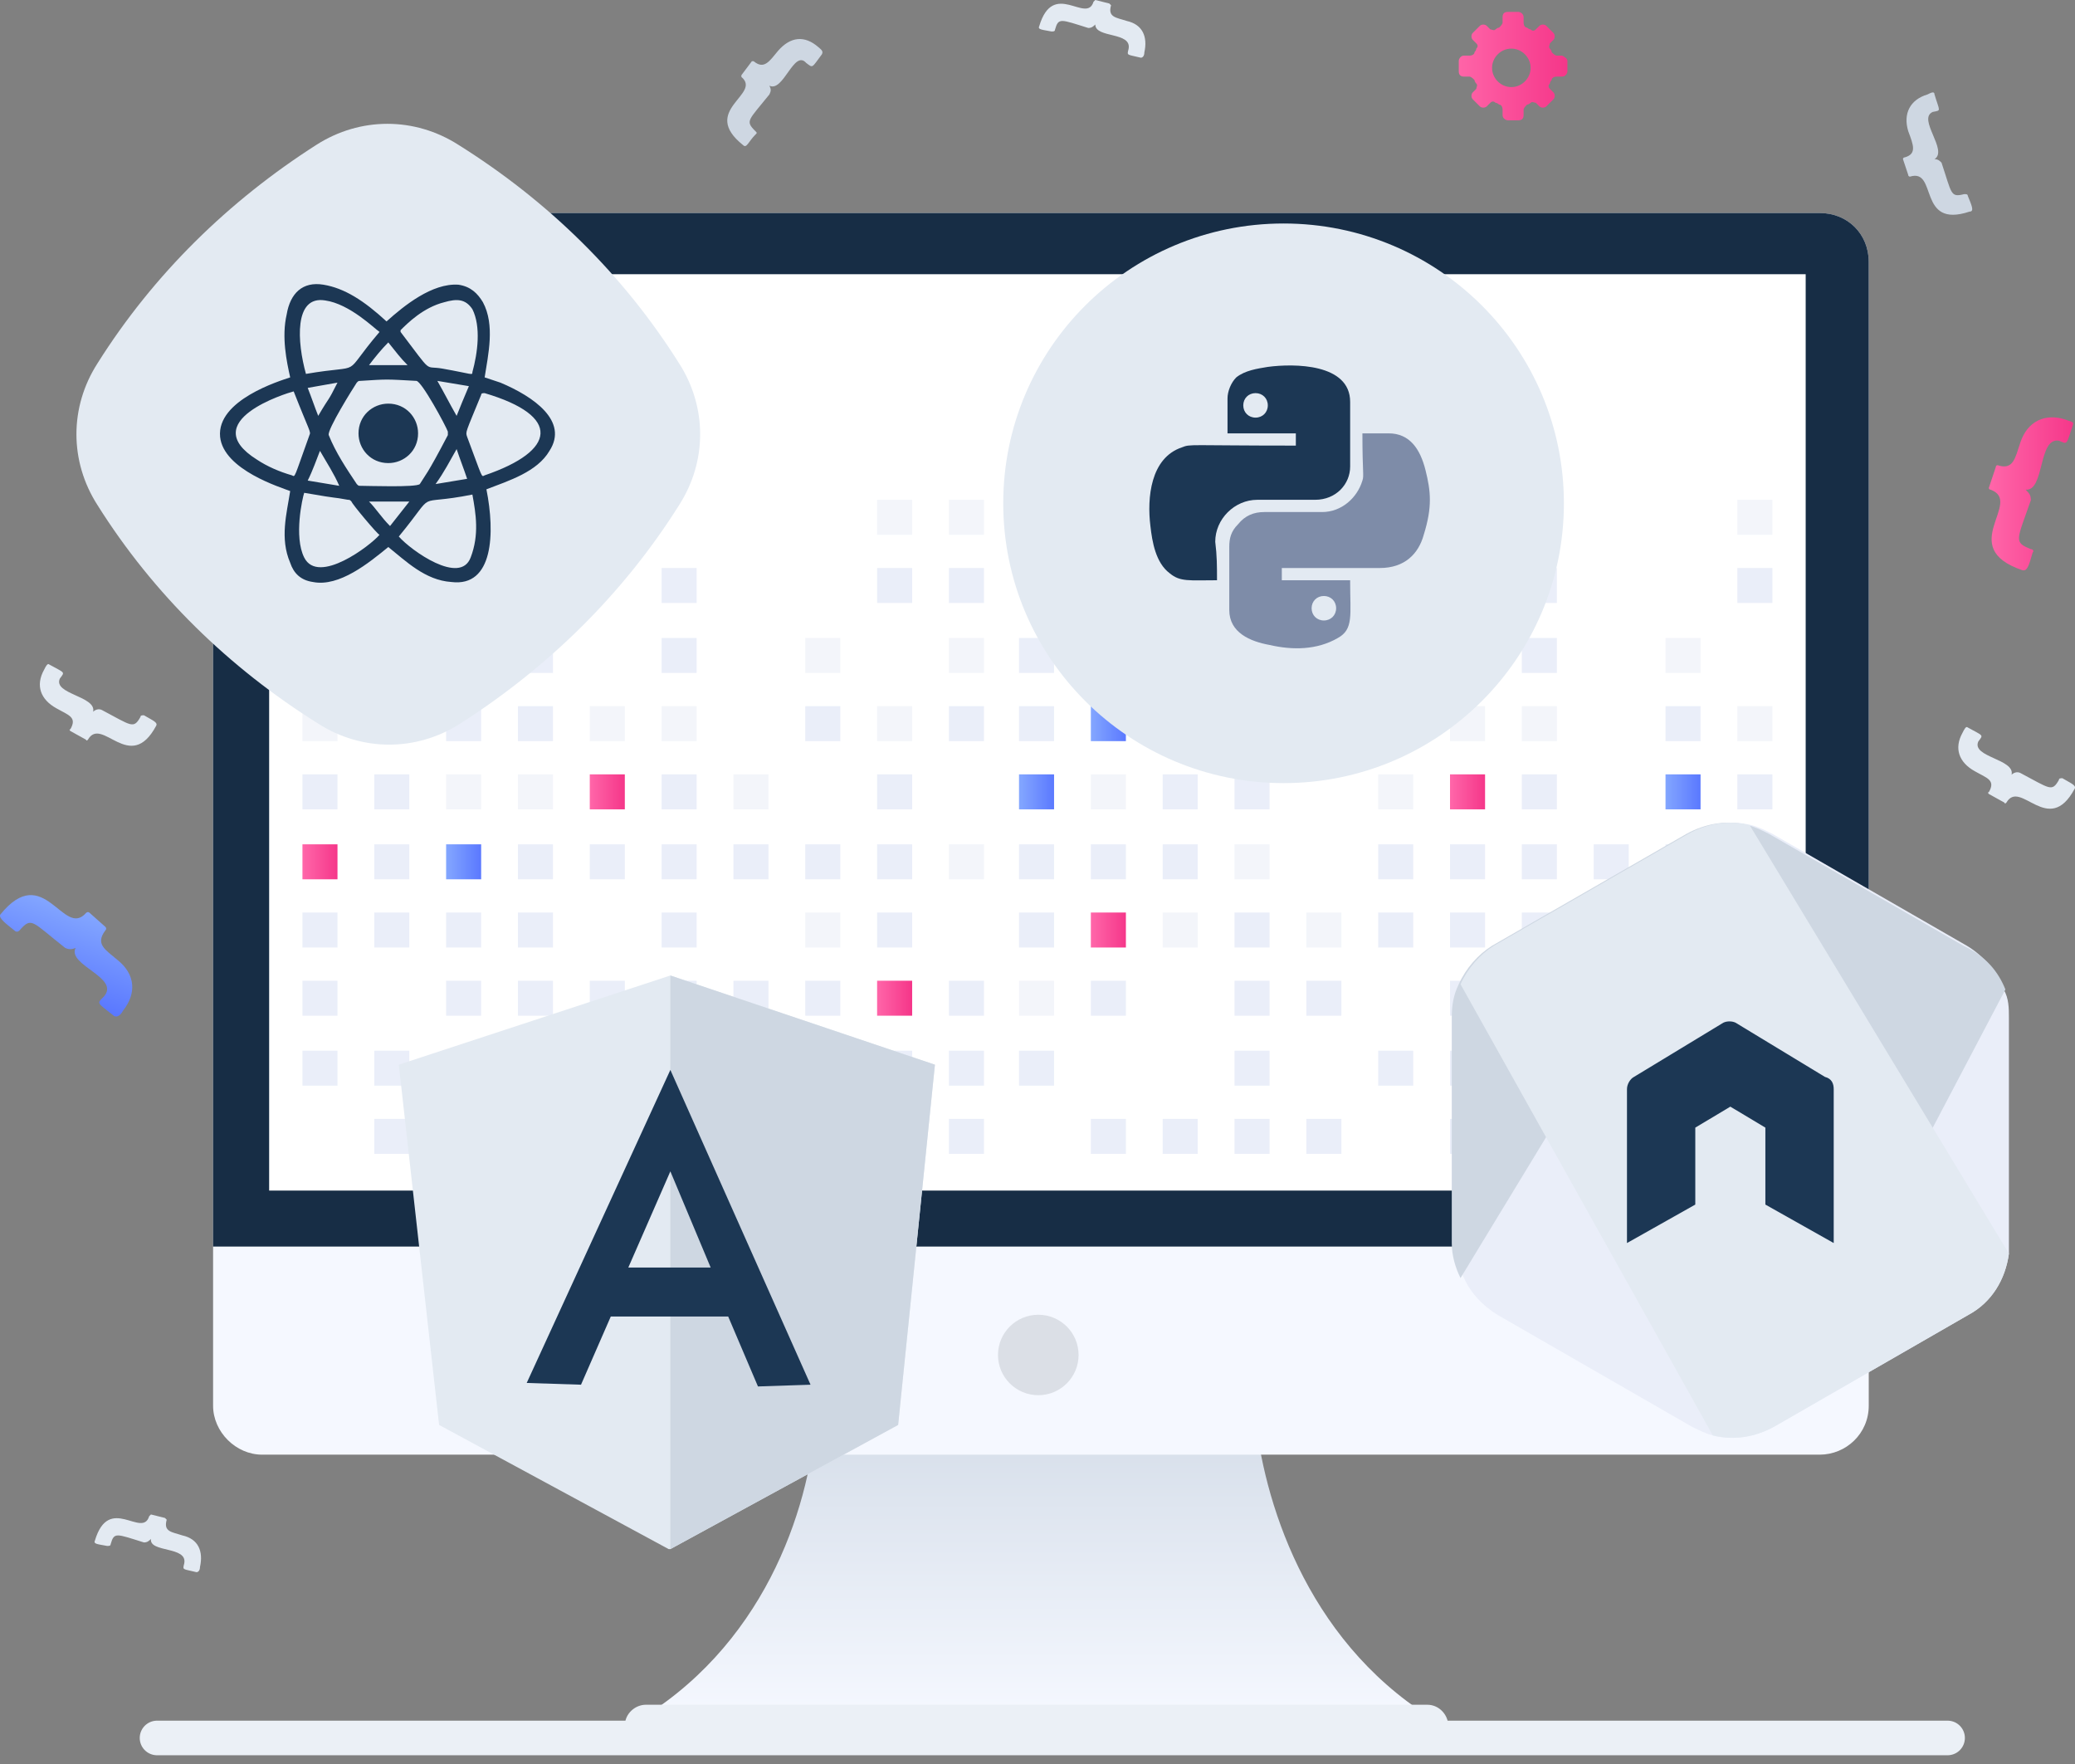 <svg width="120" height="102" viewBox="0 0 120 102" fill="none" xmlns="http://www.w3.org/2000/svg">
<rect x="0" y="0" width="120" height="102" fill="#808080" stroke="none"/>
<path d="M9.081 100.494H112.632" stroke="#EBF0F6" stroke-width="2" stroke-miterlimit="10" stroke-linecap="round" stroke-linejoin="round"/>
<path d="M90.341 3.216H90.037C89.936 3.216 89.834 3.115 89.733 3.013C89.733 2.912 89.632 2.811 89.632 2.811C89.531 2.71 89.632 2.609 89.632 2.508L89.834 2.306C89.936 2.204 89.936 2.002 89.834 1.901L89.429 1.497C89.328 1.395 89.125 1.395 89.024 1.497L88.821 1.699C88.72 1.8 88.619 1.8 88.517 1.699C88.416 1.699 88.315 1.598 88.315 1.598C88.213 1.598 88.112 1.497 88.112 1.294V0.991C88.112 0.789 87.909 0.688 87.808 0.688H87.2C86.997 0.688 86.896 0.789 86.896 0.991V1.294C86.896 1.395 86.795 1.497 86.693 1.598C86.592 1.598 86.491 1.699 86.491 1.699C86.389 1.8 86.288 1.699 86.187 1.699L85.984 1.497C85.883 1.395 85.68 1.395 85.579 1.497L85.174 1.901C85.072 2.002 85.072 2.204 85.174 2.306L85.376 2.508C85.478 2.609 85.478 2.71 85.376 2.811C85.376 2.912 85.275 3.013 85.275 3.013C85.275 3.115 85.174 3.216 84.971 3.216H84.667C84.464 3.216 84.363 3.418 84.363 3.519V4.126C84.363 4.328 84.464 4.429 84.667 4.429H84.971C85.072 4.429 85.174 4.53 85.275 4.631C85.275 4.732 85.376 4.834 85.376 4.834C85.478 4.935 85.376 5.036 85.376 5.137L85.174 5.339C85.072 5.44 85.072 5.643 85.174 5.744L85.579 6.148C85.68 6.249 85.883 6.249 85.984 6.148L86.187 5.946C86.288 5.845 86.389 5.845 86.491 5.946C86.592 5.946 86.693 6.047 86.693 6.047C86.795 6.047 86.896 6.148 86.896 6.35V6.654C86.896 6.856 87.099 6.957 87.2 6.957H87.808C88.011 6.957 88.112 6.856 88.112 6.654V6.35C88.112 6.249 88.213 6.148 88.315 6.047C88.416 6.047 88.517 5.946 88.517 5.946C88.619 5.845 88.72 5.946 88.821 5.946L89.024 6.148C89.125 6.249 89.328 6.249 89.429 6.148L89.834 5.744C89.936 5.643 89.936 5.44 89.834 5.339L89.632 5.137C89.531 5.036 89.531 4.935 89.632 4.834C89.632 4.732 89.733 4.631 89.733 4.631C89.733 4.53 89.834 4.429 90.037 4.429H90.341C90.544 4.429 90.645 4.227 90.645 4.126V3.519C90.645 3.418 90.544 3.317 90.341 3.216ZM87.403 5.036C86.795 5.036 86.288 4.53 86.288 3.924C86.288 3.317 86.795 2.811 87.403 2.811C88.011 2.811 88.517 3.317 88.517 3.924C88.517 4.53 88.011 5.036 87.403 5.036Z" fill="url(#paint0_linear_105_2459)"/>
<path d="M117.144 28.314C117.042 28.314 117.144 28.314 117.144 28.314C117.346 28.516 117.448 28.617 117.448 28.921C116.637 31.247 116.434 31.348 117.448 31.752C117.549 31.752 117.65 31.853 117.549 31.954C117.346 32.662 117.245 33.067 116.941 32.966C113.091 31.651 117.042 29.022 115.117 28.314C115.016 28.314 115.016 28.213 115.016 28.213L115.421 27C115.421 26.898 115.522 26.898 115.522 26.898C116.434 27.202 116.536 26.494 116.84 25.584C117.245 24.37 118.258 23.865 119.474 24.269C119.677 24.37 119.981 24.37 119.879 24.573C119.474 25.786 119.575 25.685 119.069 25.483C117.853 25.28 118.258 28.415 117.144 28.314Z" fill="url(#paint1_linear_105_2459)"/>
<path d="M4.372 54.808C4.372 54.707 4.372 54.707 4.372 54.808C4.17 54.909 3.967 54.909 3.765 54.808C1.839 53.291 1.839 52.988 1.13 53.797C1.029 53.898 0.928 53.898 0.826 53.797C0.32 53.392 -0.086 53.089 0.016 52.886C2.549 49.752 3.663 54.302 4.98 52.785C4.98 52.785 5.082 52.684 5.183 52.785L6.095 53.594C6.095 53.594 6.196 53.695 6.095 53.797C5.487 54.605 6.095 54.909 6.804 55.516C7.817 56.325 7.919 57.437 7.108 58.448C7.007 58.65 6.804 58.853 6.602 58.752C5.588 57.943 5.588 58.044 5.994 57.639C7.007 56.527 3.866 55.819 4.372 54.808Z" fill="url(#paint2_linear_105_2459)"/>
<path d="M44.496 4.955C44.496 4.955 44.496 5.056 44.496 4.955C44.597 5.157 44.597 5.258 44.496 5.46C43.28 6.977 43.077 6.977 43.685 7.584C43.787 7.685 43.787 7.685 43.685 7.786C43.28 8.191 43.179 8.595 42.976 8.393C40.443 6.371 44.091 5.46 42.875 4.449V4.348L43.483 3.539H43.584C44.192 4.045 44.496 3.539 45.002 2.932C45.712 2.123 46.522 2.022 47.333 2.73C47.434 2.831 47.637 2.932 47.535 3.135C46.928 3.944 47.029 3.944 46.624 3.64C45.914 2.831 45.306 5.359 44.496 4.955Z" fill="#CED7E2"/>
<path d="M116.333 44.797C116.434 44.696 116.637 44.594 116.84 44.696C118.562 45.606 118.663 45.808 119.069 45.1C119.069 44.999 119.17 44.999 119.271 44.999C119.778 45.302 120.082 45.404 119.981 45.606C118.461 48.437 116.84 44.999 116.029 46.415C116.029 46.415 115.928 46.516 115.928 46.415L115.016 45.909C115.016 45.909 114.915 45.808 115.016 45.808C115.421 45.1 114.915 44.999 114.205 44.594C113.293 44.089 112.989 43.28 113.496 42.37C113.597 42.168 113.699 41.965 113.8 42.066C114.712 42.572 114.712 42.471 114.408 42.875C114.003 43.785 116.536 43.887 116.333 44.797Z" fill="#E3EAF2"/>
<path d="M5.386 41.156C5.487 41.055 5.69 40.954 5.892 41.055C7.615 41.965 7.716 42.168 8.121 41.46C8.121 41.359 8.223 41.359 8.324 41.359C8.831 41.662 9.135 41.763 9.033 41.965C7.513 44.797 5.892 41.359 5.082 42.774C5.082 42.774 4.98 42.875 4.98 42.774L4.069 42.269C4.069 42.269 3.967 42.168 4.069 42.168C4.474 41.46 3.967 41.359 3.258 40.954C2.346 40.449 2.042 39.639 2.549 38.729C2.65 38.527 2.751 38.325 2.853 38.426C3.765 38.932 3.765 38.831 3.461 39.235C3.055 40.145 5.588 40.246 5.386 41.156Z" fill="#E3EAF2"/>
<path d="M111.875 9.202C112.077 9.202 112.179 9.303 112.28 9.404C112.888 11.224 112.787 11.427 113.597 11.224C113.699 11.224 113.8 11.224 113.8 11.326C114.003 11.831 114.205 12.236 113.901 12.236C110.862 13.247 112.077 9.708 110.456 10.213C110.456 10.213 110.355 10.213 110.355 10.112L110.051 9.202C110.051 9.202 110.051 9.101 110.152 9.101C110.862 8.899 110.659 8.393 110.355 7.584C110.051 6.573 110.456 5.764 111.47 5.461C111.672 5.359 111.875 5.258 111.875 5.461C112.179 6.472 112.28 6.371 111.773 6.472C110.862 6.876 112.685 8.696 111.875 9.202Z" fill="#CED7E2"/>
<path d="M63.342 1.416C63.24 1.517 63.139 1.618 62.937 1.618C61.315 1.112 61.214 1.011 61.011 1.719C61.011 1.82 60.91 1.82 60.809 1.82C60.302 1.719 59.998 1.719 60.099 1.517C60.91 -1.213 62.835 1.416 63.24 0.101L63.342 0L64.152 0.202L64.254 0.303C64.051 1.011 64.558 1.011 65.166 1.213C66.078 1.416 66.381 2.124 66.179 3.034C66.179 3.236 66.078 3.337 65.976 3.337C65.166 3.135 65.166 3.236 65.267 2.831C65.469 1.82 63.342 2.225 63.342 1.416Z" fill="#E3EAF2"/>
<path d="M8.729 88.987C8.628 88.987 8.729 88.987 8.729 88.987C8.628 89.088 8.527 89.189 8.324 89.189C6.703 88.683 6.602 88.582 6.399 89.29C6.399 89.391 6.298 89.391 6.196 89.391C5.69 89.29 5.386 89.29 5.487 89.088C6.298 86.358 8.223 88.987 8.628 87.672L8.729 87.571L9.54 87.773L9.641 87.874C9.439 88.582 9.945 88.582 10.553 88.784C11.465 88.987 11.769 89.695 11.566 90.605C11.566 90.807 11.465 90.908 11.364 90.908C10.553 90.706 10.553 90.807 10.655 90.402C10.857 89.391 8.628 89.796 8.729 88.987Z" fill="#E3EAF2"/>
<path d="M83.35 99.686C75.649 99.888 66.429 99.686 59.944 99.584C53.46 99.787 44.239 99.888 36.539 99.686C44.138 95.337 46.773 87.349 47.178 82.09H72.61C73.218 87.349 75.852 95.337 83.35 99.686Z" fill="url(#paint3_linear_105_2459)"/>
<path d="M37.35 101H82.539C83.147 101 83.755 100.494 83.755 99.787C83.755 99.18 83.248 98.573 82.539 98.573H37.35C36.742 98.573 36.134 99.079 36.134 99.787C36.235 100.494 36.742 101 37.35 101Z" fill="#EBF0F6"/>
<path d="M108.072 15.148V81.281C108.072 82.899 106.755 84.113 105.235 84.113H15.16C13.64 84.113 12.323 82.798 12.323 81.281V15.148C12.323 13.631 13.64 12.317 15.16 12.317H105.235C106.856 12.317 108.072 13.53 108.072 15.148Z" fill="#F5F8FF"/>
<path d="M108.072 15.148V72.079H12.323V15.148C12.323 13.631 13.64 12.317 15.16 12.317H105.235C106.856 12.317 108.072 13.53 108.072 15.148Z" fill="#172D45"/>
<path d="M104.425 15.856H15.565V68.843H104.425V15.856Z" fill="white"/>
<path d="M60.046 80.675C61.333 80.675 62.376 79.633 62.376 78.349C62.376 77.064 61.333 76.023 60.046 76.023C58.759 76.023 57.715 77.064 57.715 78.349C57.715 79.633 58.759 80.675 60.046 80.675Z" fill="#DBDFE6"/>
<path d="M19.517 60.754H17.491V62.776H19.517V60.754Z" fill="#EAEEF9"/>
<path d="M19.517 56.709H17.491V58.731H19.517V56.709Z" fill="#EAEEF9"/>
<path d="M19.517 52.765H17.491V54.788H19.517V52.765Z" fill="#EAEEF9"/>
<path d="M19.517 48.821H17.491V50.844H19.517V48.821Z" fill="url(#paint4_linear_105_2459)"/>
<path d="M19.517 44.776H17.491V46.799H19.517V44.776Z" fill="#EAEEF9"/>
<path d="M19.517 40.833H17.491V42.855H19.517V40.833Z" fill="#F3F5FA"/>
<path d="M23.671 64.697H21.645V66.72H23.671V64.697Z" fill="#EAEEF9"/>
<path d="M23.671 60.754H21.645V62.776H23.671V60.754Z" fill="#EAEEF9"/>
<path d="M23.671 52.765H21.645V54.788H23.671V52.765Z" fill="#EAEEF9"/>
<path d="M23.671 48.821H21.645V50.844H23.671V48.821Z" fill="#EAEEF9"/>
<path d="M23.671 44.776H21.645V46.799H23.671V44.776Z" fill="#EAEEF9"/>
<path d="M23.671 40.833H21.645V42.855H23.671V40.833Z" fill="#EAEEF9"/>
<path d="M23.671 36.889H21.645V38.911H23.671V36.889Z" fill="#EAEEF9"/>
<path d="M23.671 32.844H21.645V34.867H23.671V32.844Z" fill="url(#paint5_linear_105_2459)"/>
<path d="M27.826 64.697H25.799V66.72H27.826V64.697Z" fill="#EAEEF9"/>
<path d="M27.826 60.754H25.799V62.776H27.826V60.754Z" fill="#EAEEF9"/>
<path d="M27.826 56.709H25.799V58.731H27.826V56.709Z" fill="#EAEEF9"/>
<path d="M27.826 52.765H25.799V54.788H27.826V52.765Z" fill="#EAEEF9"/>
<path d="M27.826 48.821H25.799V50.844H27.826V48.821Z" fill="url(#paint6_linear_105_2459)"/>
<path d="M27.826 44.776H25.799V46.799H27.826V44.776Z" fill="#F3F5FA"/>
<path d="M27.826 40.833H25.799V42.855H27.826V40.833Z" fill="#EAEEF9"/>
<path d="M27.826 36.889H25.799V38.911H27.826V36.889Z" fill="#F3F5FA"/>
<path d="M27.826 32.844H25.799V34.867H27.826V32.844Z" fill="#EAEEF9"/>
<path d="M27.826 28.9H25.799V30.923H27.826V28.9Z" fill="#F3F5FA"/>
<path d="M31.98 64.697H29.953V66.72H31.98V64.697Z" fill="#EAEEF9"/>
<path d="M31.98 60.754H29.953V62.776H31.98V60.754Z" fill="#EAEEF9"/>
<path d="M31.98 56.709H29.953V58.731H31.98V56.709Z" fill="#EAEEF9"/>
<path d="M31.98 52.765H29.953V54.788H31.98V52.765Z" fill="#EAEEF9"/>
<path d="M31.98 48.821H29.953V50.844H31.98V48.821Z" fill="#EAEEF9"/>
<path d="M31.98 44.776H29.953V46.799H31.98V44.776Z" fill="#F3F5FA"/>
<path d="M31.98 40.833H29.953V42.855H31.98V40.833Z" fill="#EAEEF9"/>
<path d="M31.98 36.889H29.953V38.911H31.98V36.889Z" fill="#EAEEF9"/>
<path d="M36.134 64.697H34.107V66.72H36.134V64.697Z" fill="#EAEEF9"/>
<path d="M36.134 60.754H34.107V62.776H36.134V60.754Z" fill="#EAEEF9"/>
<path d="M36.134 56.709H34.107V58.731H36.134V56.709Z" fill="#EAEEF9"/>
<path d="M36.134 48.821H34.107V50.844H36.134V48.821Z" fill="#EAEEF9"/>
<path d="M36.134 44.776H34.107V46.799H36.134V44.776Z" fill="url(#paint7_linear_105_2459)"/>
<path d="M36.134 40.833H34.107V42.855H36.134V40.833Z" fill="#F3F5FA"/>
<path d="M40.288 64.697H38.262V66.72H40.288V64.697Z" fill="#EAEEF9"/>
<path d="M40.288 60.754H38.262V62.776H40.288V60.754Z" fill="#EAEEF9"/>
<path d="M40.288 56.709H38.262V58.731H40.288V56.709Z" fill="#EAEEF9"/>
<path d="M40.288 52.765H38.262V54.788H40.288V52.765Z" fill="#EAEEF9"/>
<path d="M40.288 48.821H38.262V50.844H40.288V48.821Z" fill="#EAEEF9"/>
<path d="M40.288 44.776H38.262V46.799H40.288V44.776Z" fill="#EAEEF9"/>
<path d="M40.288 40.833H38.262V42.855H40.288V40.833Z" fill="#F3F5FA"/>
<path d="M40.288 36.889H38.262V38.911H40.288V36.889Z" fill="#EAEEF9"/>
<path d="M40.288 32.844H38.262V34.867H40.288V32.844Z" fill="#EAEEF9"/>
<path d="M44.442 64.697H42.416V66.72H44.442V64.697Z" fill="#EAEEF9"/>
<path d="M44.442 60.754H42.416V62.776H44.442V60.754Z" fill="#EAEEF9"/>
<path d="M44.442 56.709H42.416V58.731H44.442V56.709Z" fill="#EAEEF9"/>
<path d="M44.442 48.821H42.416V50.844H44.442V48.821Z" fill="#EAEEF9"/>
<path d="M44.442 44.776H42.416V46.799H44.442V44.776Z" fill="#F3F5FA"/>
<path d="M48.596 64.697H46.57V66.72H48.596V64.697Z" fill="url(#paint8_linear_105_2459)"/>
<path d="M48.596 60.754H46.57V62.776H48.596V60.754Z" fill="#EAEEF9"/>
<path d="M48.596 56.709H46.57V58.731H48.596V56.709Z" fill="#EAEEF9"/>
<path d="M48.596 52.765H46.57V54.788H48.596V52.765Z" fill="#F3F5FA"/>
<path d="M48.596 48.821H46.57V50.844H48.596V48.821Z" fill="#EAEEF9"/>
<path d="M48.596 40.833H46.57V42.855H48.596V40.833Z" fill="#EAEEF9"/>
<path d="M48.596 36.889H46.57V38.911H48.596V36.889Z" fill="#F3F5FA"/>
<path d="M52.751 64.697H50.724V66.72H52.751V64.697Z" fill="#EAEEF9"/>
<path d="M52.751 60.754H50.724V62.776H52.751V60.754Z" fill="#EAEEF9"/>
<path d="M52.751 56.709H50.724V58.731H52.751V56.709Z" fill="url(#paint9_linear_105_2459)"/>
<path d="M52.751 52.765H50.724V54.788H52.751V52.765Z" fill="#EAEEF9"/>
<path d="M52.751 48.821H50.724V50.844H52.751V48.821Z" fill="#EAEEF9"/>
<path d="M52.751 44.776H50.724V46.799H52.751V44.776Z" fill="#EAEEF9"/>
<path d="M52.751 40.833H50.724V42.855H52.751V40.833Z" fill="#F3F5FA"/>
<path d="M52.751 32.844H50.724V34.867H52.751V32.844Z" fill="#EAEEF9"/>
<path d="M52.751 28.9H50.724V30.923H52.751V28.9Z" fill="#F3F5FA"/>
<path d="M81.729 60.754H79.702V62.776H81.729V60.754Z" fill="#EAEEF9"/>
<path d="M81.729 52.765H79.702V54.788H81.729V52.765Z" fill="#EAEEF9"/>
<path d="M81.729 48.821H79.702V50.844H81.729V48.821Z" fill="#EAEEF9"/>
<path d="M81.729 44.776H79.702V46.799H81.729V44.776Z" fill="#F3F5FA"/>
<path d="M81.729 40.833H79.702V42.855H81.729V40.833Z" fill="#EAEEF9"/>
<path d="M81.729 36.889H79.702V38.911H81.729V36.889Z" fill="#EAEEF9"/>
<path d="M85.883 64.697H83.856V66.72H85.883V64.697Z" fill="#EAEEF9"/>
<path d="M85.883 60.754H83.856V62.776H85.883V60.754Z" fill="#EAEEF9"/>
<path d="M85.883 56.709H83.856V58.731H85.883V56.709Z" fill="#EAEEF9"/>
<path d="M85.883 52.765H83.856V54.788H85.883V52.765Z" fill="#EAEEF9"/>
<path d="M85.883 48.821H83.856V50.844H85.883V48.821Z" fill="#EAEEF9"/>
<path d="M85.883 44.776H83.856V46.799H85.883V44.776Z" fill="url(#paint10_linear_105_2459)"/>
<path d="M85.883 40.833H83.856V42.855H85.883V40.833Z" fill="#F3F5FA"/>
<path d="M90.037 64.697H88.01V66.72H90.037V64.697Z" fill="#EAEEF9"/>
<path d="M90.037 60.754H88.01V62.776H90.037V60.754Z" fill="#EAEEF9"/>
<path d="M90.037 56.709H88.01V58.731H90.037V56.709Z" fill="#EAEEF9"/>
<path d="M90.037 52.765H88.01V54.788H90.037V52.765Z" fill="#EAEEF9"/>
<path d="M90.037 48.821H88.01V50.844H90.037V48.821Z" fill="#EAEEF9"/>
<path d="M90.037 44.776H88.01V46.799H90.037V44.776Z" fill="#EAEEF9"/>
<path d="M90.037 40.833H88.01V42.855H90.037V40.833Z" fill="#F3F5FA"/>
<path d="M90.037 36.889H88.01V38.911H90.037V36.889Z" fill="#EAEEF9"/>
<path d="M90.037 32.844H88.01V34.867H90.037V32.844Z" fill="#EAEEF9"/>
<path d="M94.191 64.697H92.165V66.72H94.191V64.697Z" fill="#EAEEF9"/>
<path d="M94.191 60.754H92.165V62.776H94.191V60.754Z" fill="#EAEEF9"/>
<path d="M94.191 56.709H92.165V58.731H94.191V56.709Z" fill="#EAEEF9"/>
<path d="M94.191 52.765H92.165V54.788H94.191V52.765Z" fill="#EAEEF9"/>
<path d="M94.191 48.821H92.165V50.844H94.191V48.821Z" fill="#EAEEF9"/>
<path d="M98.345 64.697H96.319V66.72H98.345V64.697Z" fill="url(#paint11_linear_105_2459)"/>
<path d="M98.345 60.754H96.319V62.776H98.345V60.754Z" fill="#EAEEF9"/>
<path d="M98.345 56.709H96.319V58.731H98.345V56.709Z" fill="#EAEEF9"/>
<path d="M98.345 52.765H96.319V54.788H98.345V52.765Z" fill="#F3F5FA"/>
<path d="M98.345 48.821H96.319V50.844H98.345V48.821Z" fill="#EAEEF9"/>
<path d="M98.345 44.776H96.319V46.799H98.345V44.776Z" fill="url(#paint12_linear_105_2459)"/>
<path d="M98.345 40.833H96.319V42.855H98.345V40.833Z" fill="#EAEEF9"/>
<path d="M98.345 36.889H96.319V38.911H98.345V36.889Z" fill="#F3F5FA"/>
<path d="M102.5 64.697H100.473V66.72H102.5V64.697Z" fill="#EAEEF9"/>
<path d="M102.5 60.754H100.473V62.776H102.5V60.754Z" fill="#EAEEF9"/>
<path d="M102.5 56.709H100.473V58.731H102.5V56.709Z" fill="url(#paint13_linear_105_2459)"/>
<path d="M102.5 52.765H100.473V54.788H102.5V52.765Z" fill="#EAEEF9"/>
<path d="M102.5 48.821H100.473V50.844H102.5V48.821Z" fill="#EAEEF9"/>
<path d="M102.5 44.776H100.473V46.799H102.5V44.776Z" fill="#EAEEF9"/>
<path d="M102.5 40.833H100.473V42.855H102.5V40.833Z" fill="#F3F5FA"/>
<path d="M102.5 32.844H100.473V34.867H102.5V32.844Z" fill="#EAEEF9"/>
<path d="M102.5 28.9H100.473V30.923H102.5V28.9Z" fill="#F3F5FA"/>
<path d="M56.905 64.697H54.878V66.72H56.905V64.697Z" fill="#EAEEF9"/>
<path d="M56.905 60.754H54.878V62.776H56.905V60.754Z" fill="#EAEEF9"/>
<path d="M56.905 56.709H54.878V58.731H56.905V56.709Z" fill="#EAEEF9"/>
<path d="M56.905 48.821H54.878V50.844H56.905V48.821Z" fill="#F3F5FA"/>
<path d="M56.905 40.833H54.878V42.855H56.905V40.833Z" fill="#EAEEF9"/>
<path d="M56.905 36.889H54.878V38.911H56.905V36.889Z" fill="#F3F5FA"/>
<path d="M56.905 32.844H54.878V34.867H56.905V32.844Z" fill="#EAEEF9"/>
<path d="M56.905 28.9H54.878V30.923H56.905V28.9Z" fill="#F3F5FA"/>
<path d="M60.958 60.754H58.931V62.776H60.958V60.754Z" fill="#EAEEF9"/>
<path d="M60.958 56.709H58.931V58.731H60.958V56.709Z" fill="#F3F5FA"/>
<path d="M60.958 52.765H58.931V54.788H60.958V52.765Z" fill="#EAEEF9"/>
<path d="M60.958 48.821H58.931V50.844H60.958V48.821Z" fill="#EAEEF9"/>
<path d="M60.958 44.776H58.931V46.799H60.958V44.776Z" fill="url(#paint14_linear_105_2459)"/>
<path d="M60.958 40.833H58.931V42.855H60.958V40.833Z" fill="#EAEEF9"/>
<path d="M60.958 36.889H58.931V38.911H60.958V36.889Z" fill="#EAEEF9"/>
<path d="M65.112 64.697H63.085V66.72H65.112V64.697Z" fill="#EAEEF9"/>
<path d="M65.112 56.709H63.085V58.731H65.112V56.709Z" fill="#EAEEF9"/>
<path d="M65.112 52.765H63.085V54.788H65.112V52.765Z" fill="url(#paint15_linear_105_2459)"/>
<path d="M65.112 48.821H63.085V50.844H65.112V48.821Z" fill="#EAEEF9"/>
<path d="M65.112 44.776H63.085V46.799H65.112V44.776Z" fill="#F3F5FA"/>
<path d="M65.112 40.833H63.085V42.855H65.112V40.833Z" fill="url(#paint16_linear_105_2459)"/>
<path d="M69.266 64.697H67.24V66.72H69.266V64.697Z" fill="#EAEEF9"/>
<path d="M69.266 52.765H67.24V54.788H69.266V52.765Z" fill="#F3F5FA"/>
<path d="M69.266 48.821H67.24V50.844H69.266V48.821Z" fill="#EAEEF9"/>
<path d="M69.266 44.776H67.24V46.799H69.266V44.776Z" fill="#EAEEF9"/>
<path d="M73.42 64.697H71.394V66.72H73.42V64.697Z" fill="#EAEEF9"/>
<path d="M73.42 60.754H71.394V62.776H73.42V60.754Z" fill="#EAEEF9"/>
<path d="M73.42 56.709H71.394V58.731H73.42V56.709Z" fill="#EAEEF9"/>
<path d="M73.42 52.765H71.394V54.788H73.42V52.765Z" fill="#EAEEF9"/>
<path d="M73.42 48.821H71.394V50.844H73.42V48.821Z" fill="#F3F5FA"/>
<path d="M73.42 44.776H71.394V46.799H73.42V44.776Z" fill="#EAEEF9"/>
<path d="M73.42 40.833H71.394V42.855H73.42V40.833Z" fill="url(#paint17_linear_105_2459)"/>
<path d="M73.42 36.889H71.394V38.911H73.42V36.889Z" fill="#EAEEF9"/>
<path d="M77.574 64.697H75.548V66.72H77.574V64.697Z" fill="#EAEEF9"/>
<path d="M77.574 56.709H75.548V58.731H77.574V56.709Z" fill="#EAEEF9"/>
<path d="M77.574 52.765H75.548V54.788H77.574V52.765Z" fill="#F3F5FA"/>
<path d="M116.178 58.832V71.877C116.178 72.079 116.178 72.282 116.178 72.484C115.975 74.001 115.165 75.315 113.848 76.023L102.601 82.495C101.486 83.102 100.27 83.304 99.055 83C98.649 82.899 98.244 82.697 97.839 82.495L86.592 76.023C85.781 75.517 85.072 74.81 84.667 73.9C84.363 73.293 84.16 72.585 84.16 71.877V58.832C84.16 58.125 84.262 57.518 84.566 56.911C84.971 56.001 85.68 55.192 86.491 54.686L97.737 48.215C98.852 47.608 100.068 47.406 101.284 47.709C101.689 47.81 102.094 48.012 102.5 48.215L113.746 54.686C114.759 55.293 115.469 56.203 115.874 57.215C116.178 57.72 116.178 58.327 116.178 58.832Z" fill="#EAEEF9"/>
<path d="M115.975 57.215L110.605 67.428L90.24 64.394L84.464 73.9C84.16 73.293 83.958 72.585 83.958 71.877V58.832C83.958 58.125 84.059 57.518 84.363 56.911C84.768 56.001 85.478 55.192 86.288 54.686L97.535 48.215C98.649 47.608 99.865 47.406 101.081 47.709C101.486 47.81 101.892 48.012 102.297 48.215L113.544 54.686C114.861 55.293 115.57 56.203 115.975 57.215Z" fill="#CED7E2"/>
<path d="M116.178 72.484C115.975 74.001 115.165 75.315 113.848 76.023L102.601 82.495C101.486 83.102 100.27 83.304 99.055 83L84.464 56.911C84.87 56.001 85.579 55.192 86.389 54.686L97.636 48.215C98.751 47.608 99.966 47.406 101.182 47.709L116.178 72.484Z" fill="#E3EAF2"/>
<path d="M106.046 62.978V71.877L102.094 69.652V65.203L100.068 63.99L98.041 65.203V69.652L94.09 71.877V62.978C94.09 62.675 94.293 62.372 94.495 62.27L99.662 59.136C99.865 59.035 100.169 59.035 100.372 59.136L105.539 62.27C105.944 62.372 106.046 62.675 106.046 62.978Z" fill="#1C3754"/>
<path d="M39.275 21.013C40.896 23.541 40.896 26.676 39.275 29.204C36.032 34.361 31.676 38.608 26.61 41.844C24.077 43.462 20.936 43.462 18.403 41.844C13.235 38.608 8.878 34.361 5.636 29.204C4.015 26.676 4.015 23.541 5.636 21.013C8.878 15.856 13.235 11.609 18.301 8.373C20.834 6.755 23.975 6.755 26.508 8.373C31.676 11.609 36.032 15.856 39.275 21.013Z" fill="#E3EAF2"/>
<path d="M28.94 22.125C28.636 22.024 28.332 21.923 28.028 21.822C28.231 20.507 28.636 18.788 27.927 17.474C27.623 16.968 27.218 16.564 26.508 16.462C24.988 16.361 23.367 17.676 22.354 18.586C21.037 17.373 19.922 16.665 18.707 16.462C17.491 16.26 16.782 16.968 16.579 18.182C16.275 19.496 16.579 20.912 16.782 21.822C16.174 22.024 12.526 23.137 12.729 25.26C12.931 27.181 16.275 28.193 16.782 28.395C16.579 29.709 16.174 31.125 16.782 32.541C16.984 33.148 17.389 33.552 18.099 33.653C19.619 33.956 21.341 32.541 22.456 31.631C23.469 32.44 24.583 33.552 26.103 33.653C28.535 33.956 28.636 30.822 28.13 28.294C29.447 27.788 31.068 27.282 31.777 26.069C32.892 24.35 30.865 22.934 28.94 22.125ZM25.698 17.474C26.407 17.271 26.914 17.271 27.319 17.878C27.826 18.889 27.623 20.406 27.319 21.519C27.319 21.721 27.319 21.62 25.596 21.316C24.482 21.114 25.09 21.721 23.165 19.193C23.165 19.193 23.165 19.193 23.165 19.092C23.57 18.687 24.482 17.777 25.698 17.474ZM18.504 26.069C18.909 26.777 19.314 27.384 19.619 28.091C19.011 27.99 18.403 27.889 17.795 27.788C18.099 27.181 18.301 26.575 18.504 26.069ZM18.403 24.047C18.2 23.541 17.997 22.934 17.795 22.429C18.403 22.328 18.909 22.226 19.517 22.125C18.909 23.339 19.112 22.833 18.403 24.047C18.504 24.047 18.504 24.047 18.403 24.047ZM19.011 25.159C18.909 24.856 20.429 22.429 20.632 22.125C20.733 22.024 20.733 22.024 20.834 22.024C22.456 21.923 22.253 21.923 24.077 22.024C24.381 22.024 25.799 24.653 25.9 24.957C25.9 25.058 25.9 25.159 25.9 25.159C24.685 27.485 24.583 27.485 24.279 27.99C24.077 28.193 21.24 28.091 20.834 28.091C20.733 28.091 20.733 28.091 20.632 27.99C20.024 27.08 19.416 26.17 19.011 25.159ZM26.407 25.968C26.61 26.575 26.812 27.08 27.015 27.687C26.407 27.788 25.799 27.889 25.191 27.99C25.698 27.282 26.002 26.676 26.407 25.968ZM26.407 24.047C26.002 23.339 25.698 22.732 25.293 22.024C25.9 22.125 26.508 22.226 27.116 22.328C26.812 23.035 26.61 23.541 26.407 24.047ZM22.456 19.799C22.861 20.305 23.165 20.71 23.57 21.114C22.861 21.114 22.151 21.114 21.341 21.114C21.645 20.71 22.05 20.204 22.456 19.799ZM18.808 17.373C20.226 17.575 21.645 18.991 21.949 19.193C19.619 21.923 21.24 21.013 17.693 21.62C17.187 19.799 16.984 17.069 18.808 17.373ZM16.883 27.485C16.174 27.282 15.464 26.979 14.856 26.575C11.31 24.35 16.579 22.732 16.984 22.631C17.896 24.957 17.997 24.957 17.896 25.159C16.984 27.687 17.085 27.586 16.883 27.485ZM17.592 32.237C16.984 31.024 17.491 28.799 17.592 28.496C19.922 28.9 19.011 28.698 20.125 28.9C20.226 28.9 20.226 28.9 20.328 29.002C20.328 29.103 21.848 30.923 21.949 30.923C21.442 31.53 18.403 33.855 17.592 32.237ZM21.341 29.002C22.151 29.002 22.861 29.002 23.671 29.002C23.266 29.507 22.962 29.912 22.557 30.417C22.05 29.912 21.746 29.406 21.341 29.002ZM27.218 32.237C26.61 33.855 23.773 31.833 23.063 31.024C25.394 28.193 23.773 29.305 27.319 28.597C27.522 29.709 27.724 30.923 27.218 32.237ZM28.028 27.485C27.826 27.586 27.927 27.687 27.015 25.26C26.914 24.957 26.914 25.058 27.826 22.833C27.826 22.732 27.927 22.732 28.028 22.732C32.486 24.047 32.182 26.069 28.028 27.485Z" fill="#1C3754"/>
<path d="M22.455 26.777C23.367 26.777 24.178 26.069 24.178 25.058C24.178 24.148 23.469 23.339 22.455 23.339C21.544 23.339 20.733 24.047 20.733 25.058C20.733 25.968 21.442 26.777 22.455 26.777Z" fill="#1C3754"/>
<path d="M74.231 45.282C83.184 45.282 90.442 38.038 90.442 29.103C90.442 20.167 83.184 12.923 74.231 12.923C65.277 12.923 58.019 20.167 58.019 29.103C58.019 38.038 65.277 45.282 74.231 45.282Z" fill="#E3EAF2"/>
<path d="M78.79 25.058C79.398 25.058 79.803 25.058 80.31 25.058C81.526 25.058 82.134 25.968 82.438 27.181C82.742 28.395 82.843 29.305 82.337 30.923C82.033 32.035 81.222 32.844 79.803 32.844C77.98 32.844 76.055 32.844 74.129 32.844C74.129 33.047 74.129 33.35 74.129 33.552C75.447 33.552 76.764 33.552 78.081 33.552C78.081 33.552 78.081 33.552 78.081 33.653C78.081 35.575 78.284 36.383 77.372 36.889C76.156 37.597 74.737 37.597 73.42 37.294C72.306 37.091 71.09 36.586 71.09 35.271C71.09 34.968 71.09 31.631 71.09 31.631C71.09 31.125 71.191 30.721 71.597 30.316C72.002 29.811 72.508 29.608 73.116 29.608C74.231 29.608 75.345 29.608 76.46 29.608C77.574 29.608 78.486 28.799 78.79 27.788C78.892 27.485 78.79 27.384 78.79 25.058ZM76.561 34.462C76.156 34.462 75.852 34.766 75.852 35.17C75.852 35.575 76.156 35.878 76.561 35.878C76.966 35.878 77.27 35.575 77.27 35.17C77.27 34.766 76.966 34.462 76.561 34.462Z" fill="#7E8CA8"/>
<path d="M70.381 33.552C68.759 33.552 68.253 33.653 67.645 33.148C66.834 32.541 66.632 31.327 66.53 30.417C66.328 28.799 66.53 26.474 68.354 25.867C68.861 25.665 68.658 25.766 74.94 25.766C74.94 25.563 74.94 25.26 74.94 25.058C73.623 25.058 72.306 25.058 70.989 25.058C70.989 25.058 70.989 23.238 70.989 23.035C70.989 22.631 71.191 22.125 71.495 21.822C72.002 21.417 72.711 21.316 73.319 21.215C74.839 21.013 78.081 21.013 78.081 23.238C78.081 24.451 78.081 25.665 78.081 26.979C78.081 27.99 77.27 28.9 76.055 28.9C74.94 28.9 73.826 28.9 72.711 28.9C71.394 28.9 70.279 30.013 70.279 31.327C70.381 32.136 70.381 32.743 70.381 33.552ZM71.9 23.44C71.9 23.844 72.204 24.148 72.61 24.148C73.015 24.148 73.319 23.844 73.319 23.44C73.319 23.035 73.015 22.732 72.61 22.732C72.204 22.732 71.9 23.035 71.9 23.44Z" fill="#1C3754"/>
<path d="M54.068 61.563L51.94 82.394L38.768 89.573H38.667L25.394 82.394L23.063 61.563L38.768 56.406L54.068 61.563Z" fill="#E3EAF2"/>
<path d="M54.068 61.563L51.94 82.394L38.768 89.573V56.406L54.068 61.563Z" fill="#CED7E2"/>
<path d="M38.768 61.866L30.46 79.967L33.601 80.068L35.323 76.124H42.112L43.834 80.169L46.874 80.068L38.768 61.866ZM36.336 73.293L38.768 67.731L41.099 73.293H36.336Z" fill="#1C3754"/>
<defs>
<linearGradient id="paint0_linear_105_2459" x1="84.084" y1="3.871" x2="90.651" y2="3.871" gradientUnits="userSpaceOnUse">
<stop stop-color="#FF66A9"/>
<stop offset="1" stop-color="#F53689"/>
</linearGradient>
<linearGradient id="paint1_linear_105_2459" x1="115.038" y1="28.618" x2="120.039" y2="28.618" gradientUnits="userSpaceOnUse">
<stop stop-color="#FF66A9"/>
<stop offset="1" stop-color="#F53689"/>
</linearGradient>
<linearGradient id="paint2_linear_105_2459" x1="4.845" y1="52.716" x2="3.126" y2="57.384" gradientUnits="userSpaceOnUse">
<stop stop-color="#83A6FF"/>
<stop offset="1" stop-color="#5A78FF"/>
</linearGradient>
<linearGradient id="paint3_linear_105_2459" x1="60.004" y1="99.219" x2="60.004" y2="83.446" gradientUnits="userSpaceOnUse">
<stop stop-color="#F5F8FF"/>
<stop offset="0.991" stop-color="#D8E0EB"/>
</linearGradient>
<linearGradient id="paint4_linear_105_2459" x1="17.527" y1="49.81" x2="19.561" y2="49.81" gradientUnits="userSpaceOnUse">
<stop stop-color="#FF66A9"/>
<stop offset="1" stop-color="#F53689"/>
</linearGradient>
<linearGradient id="paint5_linear_105_2459" x1="21.673" y1="33.887" x2="23.706" y2="33.887" gradientUnits="userSpaceOnUse">
<stop stop-color="#FF66A9"/>
<stop offset="1" stop-color="#F53689"/>
</linearGradient>
<linearGradient id="paint6_linear_105_2459" x1="25.818" y1="49.81" x2="27.852" y2="49.81" gradientUnits="userSpaceOnUse">
<stop stop-color="#83A6FF"/>
<stop offset="1" stop-color="#5A78FF"/>
</linearGradient>
<linearGradient id="paint7_linear_105_2459" x1="34.108" y1="45.829" x2="36.142" y2="45.829" gradientUnits="userSpaceOnUse">
<stop stop-color="#FF66A9"/>
<stop offset="1" stop-color="#F53689"/>
</linearGradient>
<linearGradient id="paint8_linear_105_2459" x1="46.544" y1="65.734" x2="48.578" y2="65.734" gradientUnits="userSpaceOnUse">
<stop stop-color="#83A6FF"/>
<stop offset="1" stop-color="#5A78FF"/>
</linearGradient>
<linearGradient id="paint9_linear_105_2459" x1="50.689" y1="57.772" x2="52.723" y2="57.772" gradientUnits="userSpaceOnUse">
<stop stop-color="#FF66A9"/>
<stop offset="1" stop-color="#F53689"/>
</linearGradient>
<linearGradient id="paint10_linear_105_2459" x1="83.884" y1="45.829" x2="85.917" y2="45.829" gradientUnits="userSpaceOnUse">
<stop stop-color="#FF66A9"/>
<stop offset="1" stop-color="#F53689"/>
</linearGradient>
<linearGradient id="paint11_linear_105_2459" x1="96.32" y1="65.734" x2="98.353" y2="65.734" gradientUnits="userSpaceOnUse">
<stop stop-color="#83A6FF"/>
<stop offset="1" stop-color="#5A78FF"/>
</linearGradient>
<linearGradient id="paint12_linear_105_2459" x1="96.32" y1="45.829" x2="98.353" y2="45.829" gradientUnits="userSpaceOnUse">
<stop stop-color="#83A6FF"/>
<stop offset="1" stop-color="#5A78FF"/>
</linearGradient>
<linearGradient id="paint13_linear_105_2459" x1="100.465" y1="57.772" x2="102.498" y2="57.772" gradientUnits="userSpaceOnUse">
<stop stop-color="#FF66A9"/>
<stop offset="1" stop-color="#F53689"/>
</linearGradient>
<linearGradient id="paint14_linear_105_2459" x1="58.98" y1="45.829" x2="61.013" y2="45.829" gradientUnits="userSpaceOnUse">
<stop stop-color="#83A6FF"/>
<stop offset="1" stop-color="#5A78FF"/>
</linearGradient>
<linearGradient id="paint15_linear_105_2459" x1="63.125" y1="53.791" x2="65.159" y2="53.791" gradientUnits="userSpaceOnUse">
<stop stop-color="#FF66A9"/>
<stop offset="1" stop-color="#F53689"/>
</linearGradient>
<linearGradient id="paint16_linear_105_2459" x1="63.125" y1="41.848" x2="65.159" y2="41.848" gradientUnits="userSpaceOnUse">
<stop stop-color="#83A6FF"/>
<stop offset="1" stop-color="#5A78FF"/>
</linearGradient>
<linearGradient id="paint17_linear_105_2459" x1="71.416" y1="41.848" x2="73.449" y2="41.848" gradientUnits="userSpaceOnUse">
<stop stop-color="#FF66A9"/>
<stop offset="1" stop-color="#F53689"/>
</linearGradient>
</defs>
</svg>
